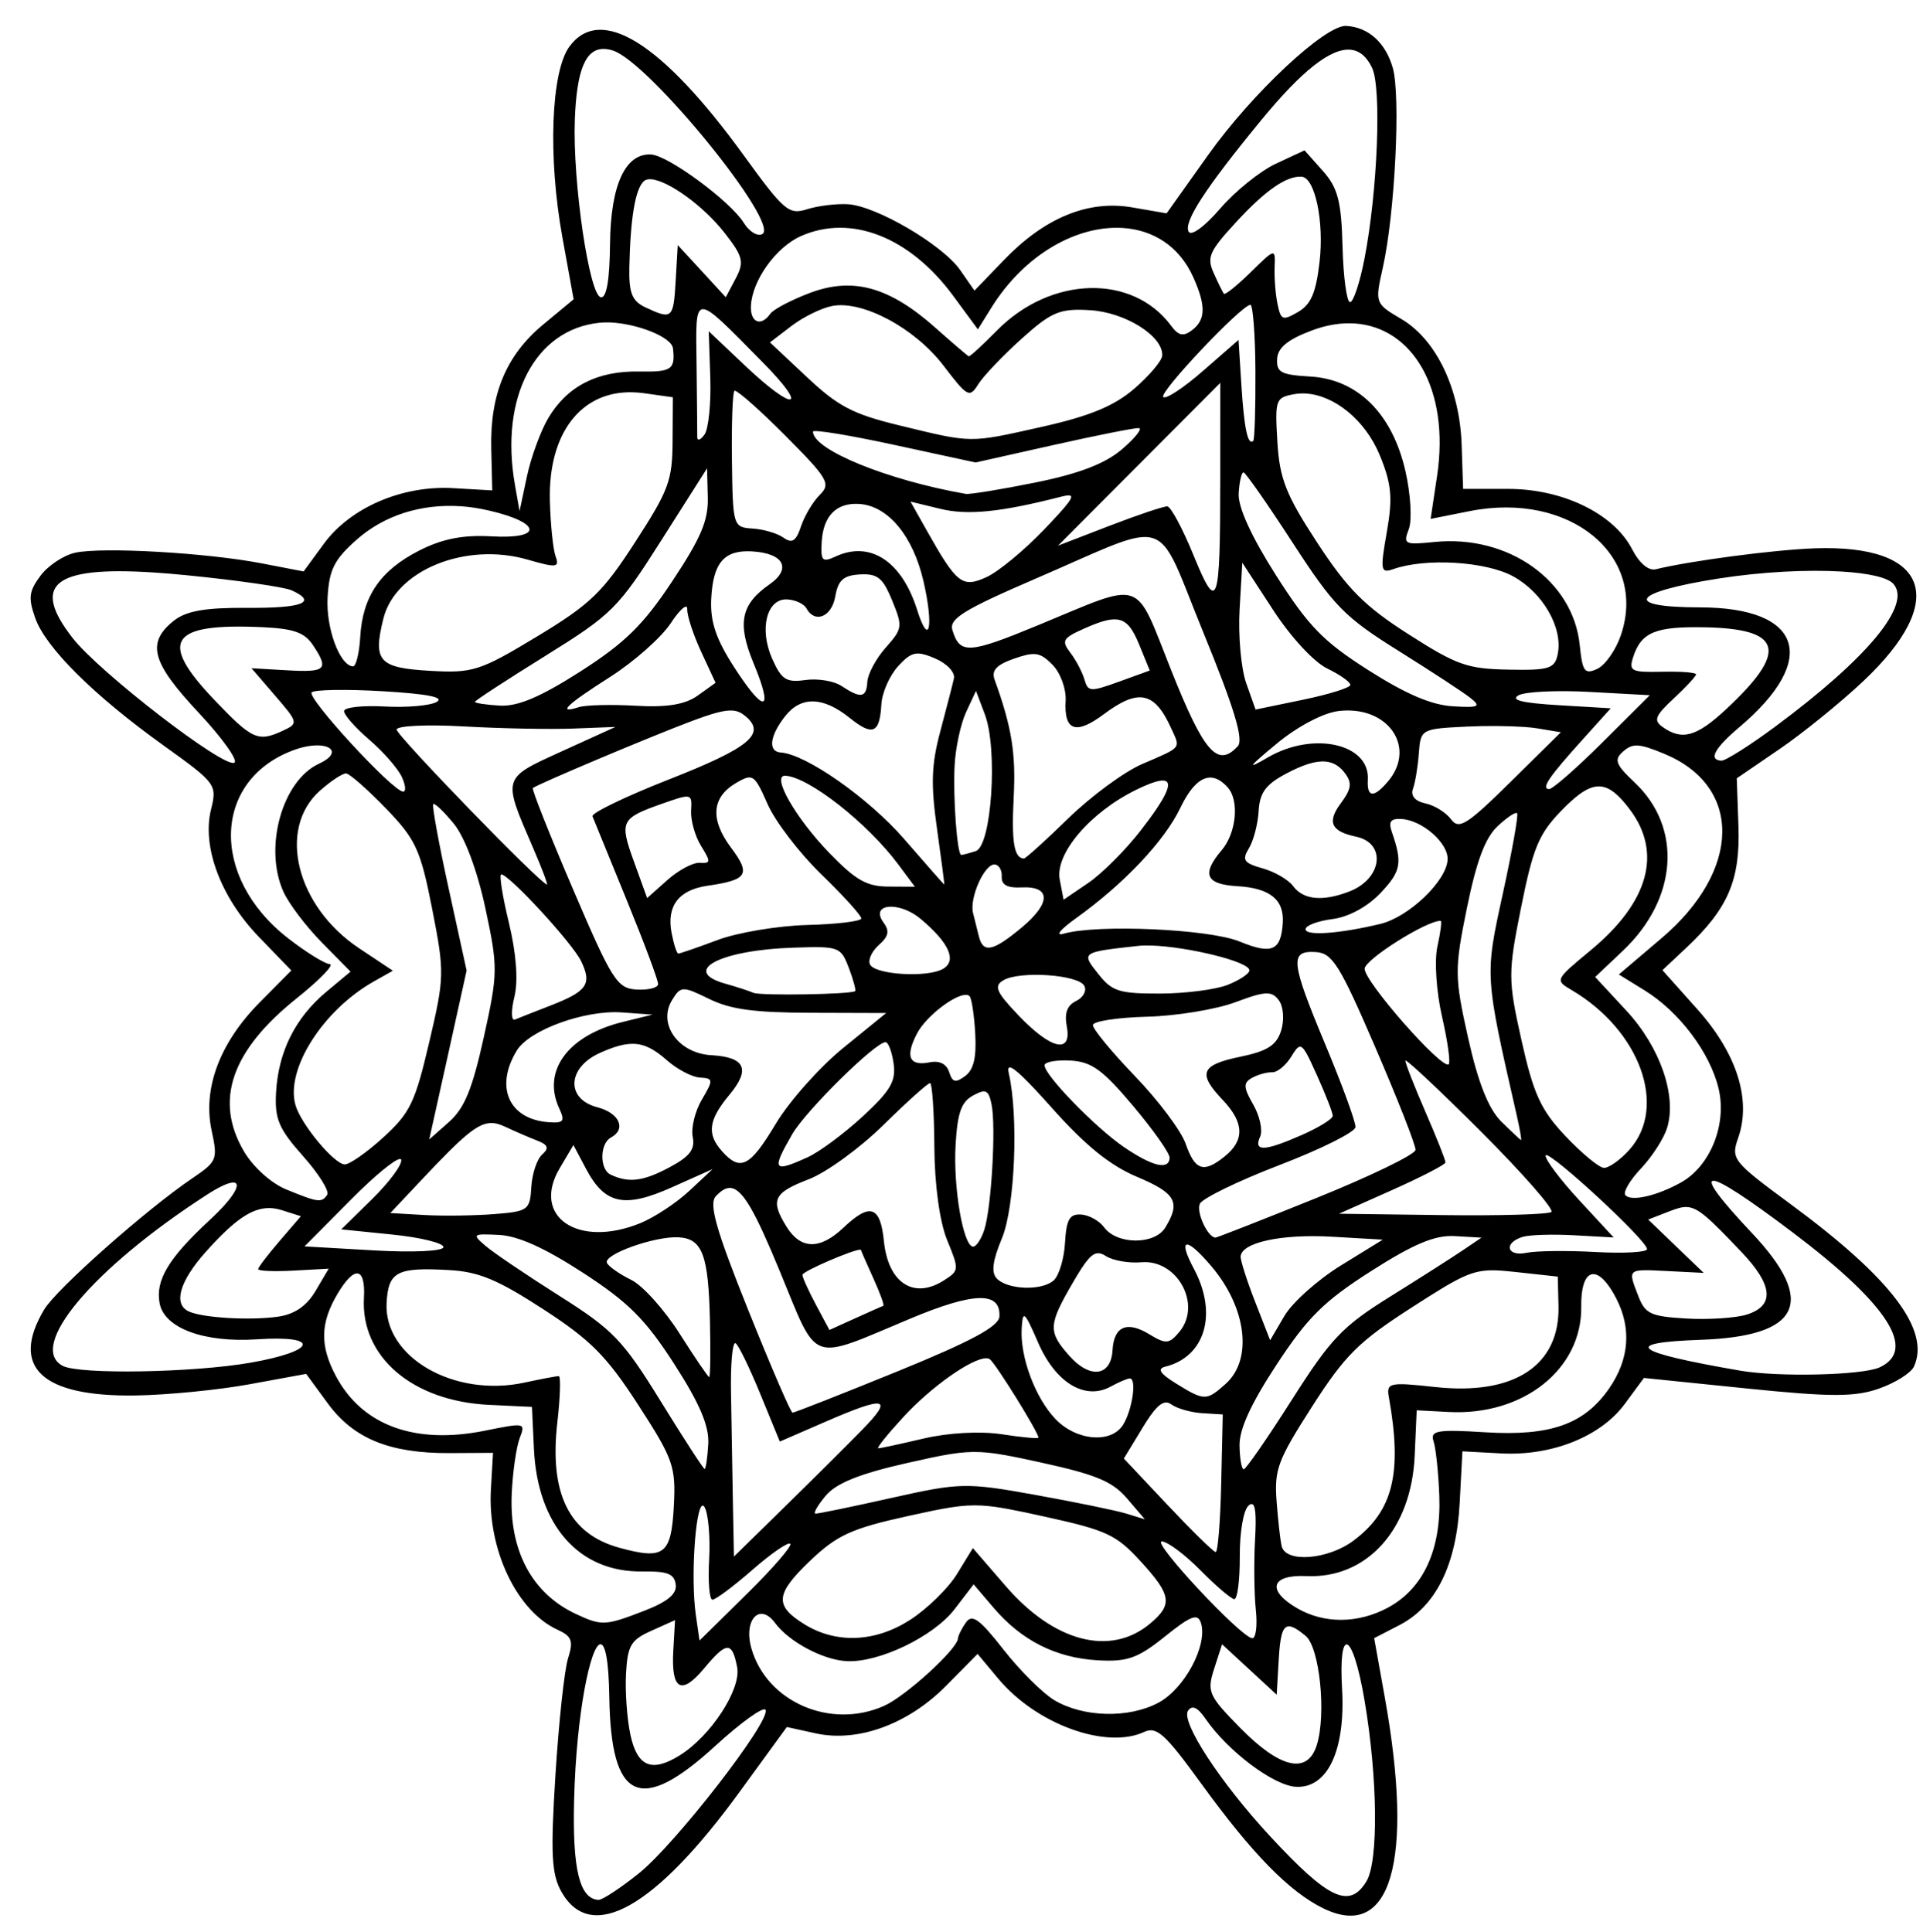 <?xml version="1.0" encoding="UTF-8" standalone="no"?>
<!-- Created with Make The Cut! -->

<svg
   xmlns:dc="http://purl.org/dc/elements/1.1/"
   xmlns:cc="http://creativecommons.org/ns#"
   xmlns:rdf="http://www.w3.org/1999/02/22-rdf-syntax-ns#"
   xmlns:svg="http://www.w3.org/2000/svg"
   xmlns="http://www.w3.org/2000/svg"
   xmlns:sodipodi="http://sodipodi.sourceforge.net/DTD/sodipodi-0.dtd"
   xmlns:inkscape="http://www.inkscape.org/namespaces/inkscape"
   mtc_dpi="90"
   version="1.1"
   id="svg2"
   inkscape:version="0.47pre4 "
   width="697.182"
   height="698.082"
   sodipodi:docname="doily-MissVickieDOTnet.svg">
  <defs
     id="defs220">
    <inkscape:perspective
       sodipodi:type="inkscape:persp3d"
       inkscape:vp_x="0 : 0.5 : 1"
       inkscape:vp_y="0 : 1000 : 0"
       inkscape:vp_z="1 : 0.5 : 1"
       inkscape:persp3d-origin="0.5 : 0.33333333 : 1"
       id="perspective224" />
  </defs>
  <sodipodi:namedview
     pagecolor="#ffffff"
     bordercolor="#666666"
     borderopacity="1"
     objecttolerance="10"
     gridtolerance="10"
     guidetolerance="10"
     inkscape:pageopacity="0"
     inkscape:pageshadow="2"
     inkscape:window-width="1280"
     inkscape:window-height="660"
     id="namedview218"
     showgrid="false"
     inkscape:zoom="0.60463902"
     inkscape:cx="351.89378"
     inkscape:cy="347.34638"
     inkscape:window-x="-4"
     inkscape:window-y="-4"
     inkscape:window-maximized="1"
     inkscape:current-layer="svg2" />
  <path
     style="fill:#000000;stroke:none;stroke-width:3.6;stroke-miterlimit:4;stroke-opacity:1;stroke-dasharray:none;fill-opacity:1"
     d="M 486.315,9.362 C 478.781,8.927 452.42,33.544 436.487,55.912 l -15.057,21.168 -12.521,-2.163 C 393.027,72.201 377.332,78.679 362.607,93.999 l -10.589,11.002 -5.174,-7.435 c -6.376,-9.145 -30.348,-23.193 -40.572,-23.783 -4.159,-0.24 -10.793,0.571 -14.723,1.811 -6.618,2.088 -8.295,0.657 -22.943,-19.542 -29.479,-40.649 -51.614,-54.476 -62.872,-39.282 -6.699,9.041 -7.849,39.963 -2.574,68.998 l 4.062,22.365 -10.98,9.101 c -13.397,11.117 -19.277,25.2 -18.78,44.993 l 0.358,14.952 -14.133,-0.816 c -18.413,-1.063 -37.175,7.044 -46.739,20.153 l -7.272,9.941 -15.293,-2.949 c -19.938,-3.819 -57.43,-5.952 -67.204,-3.816 -4.225,0.923 -9.867,4.682 -12.563,8.321 -4.147,5.597 -4.461,7.92 -1.939,15.163 3.738,10.737 21.139,28.031 46.357,46.123 19.037,13.657 19.421,14.178 17.194,23.154 -3.344,13.483 3.531,31.815 17.282,46.041 l 11.727,12.133 -11.5,11.607 c -14.379,14.551 -20.551,31.053 -17.287,46.237 2.25,10.466 1.982,11.149 -6.973,17.221 -16.745,11.353 -49.141,40.062 -53.542,47.463 -12.352,20.769 -0.906,31.522 32.987,31.015 11.515,-0.172 30.1,-2 41.303,-4.064 l 20.374,-3.739 7.776,10.622 c 9.344,12.769 22.343,18.096 43.973,18.001 l 15.75,-0.093 -0.763,13.228 c -1.255,21.648 9.403,44.03 24.149,50.726 5.099,2.315 5.719,4.042 3.726,10.294 -1.32,4.139 -3.365,23.111 -4.561,42.151 -1.802,28.689 -1.42,35.953 2.28,42.389 10.684,18.586 33.773,5.57 64.127,-36.146 l 17.168,-23.581 10.479,2.295 c 15.173,3.333 33.332,-3.29 47.069,-17.192 l 11.37,-11.52 7.525,9.011 c 13.715,16.4 38.878,25.563 52.638,19.19 4.54,-2.103 7.584,0.664 20.704,18.755 18.301,25.235 31.769,39.006 44.043,44.987 24.358,11.869 32.795,-16.924 22.227,-75.971 l -3.883,-21.666 9.066,-4.673 c 13.257,-6.824 20.641,-21.762 21.832,-44.19 l 0.981,-18.631 13.98,0.744 c 18.354,0.979 35.977,-6.084 44.666,-17.862 l 6.928,-9.398 37.186,3.805 c 30.46,3.112 39.107,3.104 47.829,0.006 5.856,-2.08 11.504,-5.649 12.541,-7.947 5.949,-13.177 -8.277,-31.895 -44.449,-58.565 -21.108,-15.563 -21.735,-16.385 -19.052,-24.044 4.804,-13.714 -0.457,-30.41 -14.607,-46.294 l -12.76,-14.29 8.704,-8.168 c 15.046,-14.139 19.437,-24.463 18.748,-43.899 l -0.601,-17.251 15.414,-10.536 c 8.476,-5.792 22.083,-16.827 30.244,-24.517 31.139,-29.337 23.757,-49.506 -17.574,-48.03 -14.641,0.523 -44.837,4.5 -57.312,7.554 -2.649,0.649 -5.963,-2.15 -8.596,-7.257 -6.596,-12.797 -25.023,-21.767 -44.726,-21.769 l -16.308,-0.002 -0.526,-15.838 c -0.657,-20.268 -9.173,-38.089 -21.757,-45.517 -9.556,-5.64 -9.61,-5.735 -6.72,-18.606 4.364,-19.437 6.491,-61.993 3.6,-72.131 -2.6,-9.119 -8.789,-14.718 -16.809,-15.181 z m 1.569,8.605 c 3.252,0.31 5.794,2.491 7.733,6.488 3.501,7.217 2.029,44.562 -2.735,69.082 -1.683,8.665 -4.033,15.7 -5.222,15.631 -1.189,-0.069 -2.407,-9.099 -2.692,-20.063 -0.425,-16.359 -1.693,-21.268 -7.123,-27.362 l -6.614,-7.425 -10.326,4.819 c -5.679,2.648 -14.746,9.952 -20.124,16.211 -5.568,6.481 -10.477,10.075 -11.407,8.357 -1.905,-3.521 6.187,-15.927 26.377,-40.485 14.48,-17.613 24.979,-25.936 32.133,-25.253 z M 218.327,17.684 c 0.971,0.036 2.008,0.225 3.128,0.587 13.103,4.247 60.597,62.683 53.894,66.309 -1.72,0.93 -4.727,-0.915 -6.682,-4.079 -4.791,-7.756 -27.245,-24.329 -33.446,-24.687 -9.319,-0.538 -14.633,10.99 -14.852,32.26 -0.134,12.968 -1.218,19.466 -3.245,19.345 -4.206,-0.251 -10.317,-41.734 -9.47,-64.246 0.672,-17.881 3.879,-25.744 10.674,-25.49 z m 251.822,46.149 c 4.856,0.28 8.218,16.174 6.517,30.802 -1.303,11.207 -3.086,15.358 -7.774,18.082 -5.547,3.224 -6.2,2.977 -7.409,-2.869 -0.731,-3.529 -1.199,-9.532 -1.046,-13.332 0.278,-6.877 0.238,-6.863 -8.652,1.848 -4.913,4.814 -9.267,8.318 -9.682,7.768 -0.415,-0.55 -2.071,-3.917 -3.669,-7.474 -2.563,-5.706 -1.607,-7.864 8.072,-18.378 10.567,-11.477 18.143,-16.764 23.643,-16.446 z m -234.944,0.933 c 6.061,0.438 18.74,9.392 26.61,19.472 6.597,8.45 7.079,10.421 3.938,16.379 l -3.584,6.774 -8.659,-9.421 -8.69,-9.423 -0.747,12.947 c -0.788,13.655 -1.272,14.092 -10.943,9.542 -4.86,-2.287 -6.001,-5.213 -5.788,-14.702 0.395,-17.591 2.15,-28.043 5.225,-30.875 0.595,-0.548 1.516,-0.774 2.638,-0.693 z m 170.238,17.588 c 10.979,0.651 20.557,6.46 25.667,17.915 4.605,10.323 4.446,15.382 -0.667,19.15 -3.017,2.223 -4.758,1.839 -7.324,-1.643 -13.932,-18.907 -43.484,-18.155 -62.979,1.624 -5.186,5.261 -9.761,9.477 -10.18,9.335 -0.419,-0.142 -5.86,-4.805 -12.081,-10.338 -16.574,-14.742 -29.731,-18.406 -45.224,-12.595 -6.79,2.547 -13.287,5.957 -14.43,7.587 -3.369,4.807 -7.316,3.108 -6.964,-3 0.533,-9.23 9.07,-21.08 18.005,-25.067 18.07,-8.061 39.328,0.225 55.01,21.487 l 8.969,12.193 4.865,-7.826 c 12.266,-19.691 31.287,-29.772 47.333,-28.821 z m 46.227,27.772 c 0.933,-0.081 1.766,10.746 1.834,24.083 0.068,13.337 -0.294,24.636 -0.791,25.09 -1.96,1.79 -3.297,-4.58 -4.281,-20.186 l -1.031,-16.305 -12.822,11.186 c -7.048,6.161 -13.514,10.41 -14.38,9.437 -1.524,-1.711 28.048,-33.006 31.471,-33.304 z m 37.768,6.75 c 20.901,1.427 34.337,23.859 29.693,54.99 l -2.341,15.61 14.154,-2.814 c 36.146,-7.183 64.359,15.986 54.569,44.844 -1.815,5.349 -5.656,10.824 -8.527,12.154 -4.553,2.109 -5.359,1.021 -6.329,-8.566 -2.364,-23.346 -25.801,-39.978 -52.502,-37.275 -10.825,1.096 -11.348,0.834 -9.247,-4.666 1.226,-3.208 0.676,-12.66 -1.231,-20.981 -4.752,-20.739 -17.224,-33.141 -34.341,-34.129 -10.602,-0.612 -12.277,-1.507 -11.995,-6.389 0.233,-4.04 3.84,-6.996 12.55,-10.263 5.489,-2.059 10.723,-2.844 15.546,-2.515 z m -97.66,-4.916 c 0.625,0.023 1.281,0.074 1.966,0.113 12.724,0.734 26.502,9.401 26.098,16.406 -0.108,1.87 -4.642,7.245 -10.08,11.939 -7.259,6.267 -16.124,9.931 -33.35,13.789 -26.598,5.956 -24.898,5.96 -51.649,-0.539 -16.723,-4.063 -22.054,-6.866 -33.271,-17.415 l -13.362,-12.541 7.761,-5.938 c 4.257,-3.254 10.876,-6.494 14.722,-7.226 11.027,-2.101 29.886,8.003 40.201,21.54 8.697,11.414 9.413,11.785 12.57,6.735 1.839,-2.941 8.866,-10.322 15.628,-16.408 10.16,-9.144 13.385,-10.806 22.765,-10.456 z M 253.907,111.703 c 2.839,-0.119 8.888,6.325 21.587,19.182 17.008,17.22 11.571,18.202 -6.421,1.163 l -13.059,-12.367 0.564,16.81 c 0.303,9.245 -0.637,18.48 -2.091,20.507 -1.454,2.028 -2.634,2.436 -2.619,0.913 0.014,-1.523 -0.096,-13.232 -0.251,-26.026 -0.162,-13.383 -0.547,-20.064 2.292,-20.183 z m -33.426,4.801 c 9.788,0.441 22.161,5.258 22.622,9.382 0.854,7.635 -0.491,8.55 -12.251,8.339 -15.086,-0.27 -25.958,5.297 -32.807,16.856 -2.744,4.632 -6.214,14.109 -7.693,21.029 l -2.665,12.555 -1.697,-9.645 c -5.501,-31.483 7.312,-55.999 30.509,-58.402 1.252,-0.13 2.584,-0.177 3.982,-0.115 z m 220.327,21.825 -0.006,34.808 c -0.002,46.016 -0.961,48.759 -9.688,27.394 -3.917,-9.59 -8.168,-17.5 -9.441,-17.573 -1.273,-0.073 -10.689,3.085 -20.908,7.026 l -18.568,7.161 17.544,-17.612 c 9.65,-9.688 22.838,-22.909 29.305,-29.392 l 11.763,-11.811 z m 30.83,3.845 c 10.341,0.592 21.493,9.569 26.706,22.138 4.324,10.424 4.806,15.493 2.615,27.916 -2.439,13.825 -2.24,15.025 2.325,13.406 11.627,-4.123 33.398,-2.825 43.298,2.593 10.743,5.879 18.043,18.58 16.128,28.07 -1.069,5.301 -3.096,5.931 -17.823,5.639 -14.895,-0.296 -18.609,-1.597 -36.104,-12.789 -15.851,-10.14 -22.024,-16.353 -32.961,-33.079 -11.295,-17.273 -13.6,-23.123 -14.392,-36.452 -0.901,-15.174 -0.64,-15.926 5.842,-17.161 1.424,-0.271 2.89,-0.365 4.367,-0.28 z m -206.16,-1.005 c 1.48,0.345 9.274,7.267 18.071,16.099 15.556,15.617 16.658,17.51 12.594,21.511 -2.452,2.414 -5.515,7.531 -6.792,11.378 -1.788,5.386 -3.236,6.316 -6.31,4.112 -2.195,-1.574 -7.222,-3.054 -11.172,-3.305 -7.05,-0.449 -7.169,-0.88 -7.472,-24.565 -0.17,-13.269 0.232,-24.622 0.892,-25.209 0.041,-0.037 0.09,-0.043 0.189,-0.02 z m -36.781,0.569 c 1.247,0.04 2.527,0.132 3.832,0.315 l 10.526,1.484 -0.098,15.802 c -0.077,14.323 -1.345,17.719 -13.535,36.562 -11.75,18.161 -16.205,22.459 -35.493,34.105 -20.574,12.423 -23.176,13.249 -38.558,12.361 -18.569,-1.072 -20.704,-3.452 -16.878,-18.879 4.329,-17.454 29.678,-27.793 52.157,-21.28 10.384,3.009 11.53,2.862 10.055,-1.204 -0.918,-2.529 -1.841,-11.559 -2.065,-20.09 -0.64,-24.451 11.356,-39.777 30.057,-39.177 z m 182.653,12.921 c 1.493,0.086 -1.2,3.496 -5.979,7.606 -6.084,5.231 -15.475,8.858 -31.309,12.06 -12.44,2.515 -23.779,4.364 -25.185,4.118 -28.291,-4.95 -55.222,-15.936 -55.202,-22.499 0.003,-0.877 13.212,1.289 29.366,4.794 l 29.37,6.359 28.097,-6.298 c 15.46,-3.469 29.35,-6.226 30.842,-6.139 z m 37.859,16.02 c 0.72,0.042 8.717,11.502 17.781,25.473 14.804,22.818 18.671,26.781 38.071,38.915 11.878,7.429 23.641,15.128 26.15,17.129 3.899,3.109 2.974,3.555 -6.463,2.976 -7.715,-0.473 -16.887,-4.41 -30.425,-13.025 -16.288,-10.365 -21.623,-15.828 -33.363,-34.26 -8.942,-14.039 -13.788,-24.691 -13.504,-29.609 0.244,-4.225 1.033,-7.641 1.753,-7.599 z m -193.799,-1.481 0.269,10.533 c 0.206,8.336 -2.468,14.633 -12.827,30.249 -10.493,15.818 -17.089,22.301 -33.184,32.611 -14.39,9.217 -22.629,12.717 -29.103,12.344 -4.968,-0.287 -9.025,-0.906 -8.999,-1.365 0.026,-0.458 11.493,-7.935 25.469,-16.623 24.086,-14.973 26.26,-17.162 41.883,-41.781 l 16.492,-25.968 z m 130.528,9.787 c 2.599,-0.066 0.351,2.788 -8.756,12.328 -7.146,7.487 -16.496,15.212 -20.774,17.175 -8.807,4.041 -10.765,2.519 -21.715,-16.967 l -5.792,-10.288 10.835,2.629 c 9.835,2.391 21.884,1.17 43.671,-4.429 1.095,-0.281 1.93,-0.434 2.53,-0.449 z m -75.678,3.082 c 10.477,0.605 19.575,11.529 23.36,28.049 3.754,16.38 2.023,24.056 -2.314,10.259 -5.535,-17.61 -16.94,-25.109 -29.436,-19.322 -4.842,2.243 -5.446,1.616 -5.049,-5.268 0.54,-9.354 5.281,-14.188 13.438,-13.717 z m 355.088,24.438 c 9.531,0.584 16.517,2.096 18.618,4.455 6.68,7.502 -9.269,26.775 -42.731,51.592 -9.237,6.85 -17.987,12.359 -19.427,12.276 -4.78,-0.276 -2.451,-4.524 6.653,-12.231 28.798,-24.379 22.556,-43.106 -14.381,-43.15 -28.269,-0.034 -24.68,-5.507 6.831,-10.436 15.721,-2.459 32.183,-3.257 44.437,-2.506 z M 413.804,194.022 c 8.832,0.202 10.941,10.182 20.973,34.704 11.087,27.099 14.544,38.504 12.353,40.873 -7.277,7.869 -12.153,2.355 -23.915,-27.111 -13.641,-34.175 -9.294,-32.681 -48.313,-16.561 -25.065,10.355 -28.177,10.519 -30.868,1.693 -1.239,-4.063 4.168,-7.383 30.056,-18.549 21.908,-9.449 32.845,-15.206 39.714,-15.049 z M 166.596,182.916 c 3.328,0.228 6.68,0.761 10.084,1.552 19,4.418 19.585,10.396 0.902,9.317 -10.336,-0.597 -17.847,0.89 -26.249,5.184 -13.987,7.148 -20.361,16.524 -21.206,31.174 -0.341,5.91 -1.529,10.68 -2.616,10.617 -4.804,-0.277 -9.81,-13.878 -9.172,-24.945 0.577,-10.001 2.368,-13.592 10.367,-20.718 10.016,-8.923 23.469,-13.17 37.89,-12.181 z m 282.169,20.386 11.128,17.076 c 6.37,9.788 14.727,18.824 19.563,21.162 4.642,2.244 8.387,4.915 8.329,5.927 -0.058,1.012 -7.796,3.42 -17.181,5.363 l -17.044,3.524 -3.393,-9.555 c -1.852,-5.267 -2.919,-17.228 -2.38,-26.556 l 0.978,-16.941 z m -177.09,-4.085 c 11.48,0.663 14.41,6.26 6.26,11.943 -10.335,7.206 -11.708,14.048 -5.714,28.499 7.323,17.655 4.043,18.47 -6.828,1.703 -6.78,-10.458 -8.906,-16.727 -8.473,-25.124 0.668,-12.961 4.682,-17.603 14.755,-17.022 z m 41.153,8.291 c 4.655,0.175 6.515,2.262 9.441,9.435 3.865,9.476 3.772,10.151 -2.33,17.05 -3.493,3.949 -6.464,9.493 -6.628,12.326 -0.337,5.84 -2.319,6.163 -9.383,1.493 -2.714,-1.794 -8.554,-2.752 -12.993,-2.127 -6.934,0.975 -8.628,-0.114 -11.986,-7.641 -4.811,-10.785 -1.988,-21.901 5.465,-21.471 2.919,0.168 6.008,1.609 6.859,3.182 3.051,5.639 9.162,3.153 10.45,-4.249 1.029,-5.914 2.951,-7.628 8.911,-7.969 0.79,-0.045 1.528,-0.055 2.193,-0.03 z m 305.402,19.191 c 25.856,0.987 27.183,9.151 5.307,29.542 -10.688,9.963 -15.961,11.413 -22.999,6.373 -3.307,-2.369 -2.642,-4.013 4.066,-10.252 4.4,-4.092 8.038,-8.018 8.078,-8.705 0.04,-0.687 -5.454,-1.102 -12.215,-0.955 -11.26,0.245 -12.155,-0.225 -10.49,-5.363 2.885,-8.902 8.046,-11.035 25.69,-10.694 0.885,0.017 1.73,0.022 2.564,0.054 z m -214.722,-2.877 c 3.579,0.404 5.653,3.295 8.048,9.166 l 3.785,9.265 -11.094,4.024 c -10.422,3.757 -11.205,3.704 -12.507,-0.784 -0.763,-2.631 -3.041,-6.978 -5.077,-9.652 -3.31,-4.347 -2.779,-5.282 4.949,-8.729 5.436,-2.425 9.113,-3.603 11.897,-3.289 z M 55.346,206.826 c 3.758,0.241 7.836,0.584 12.212,1.018 18.182,1.802 35.182,4.256 37.781,5.436 9.491,4.311 4.014,6.48 -16.048,6.336 -15.197,-0.109 -22.105,1.108 -26.598,4.725 -9.861,7.94 -7.938,14.999 8.955,33.04 8.62,9.205 14.46,17.398 13.005,18.186 -3.786,2.048 -48.679,-32.572 -58.408,-45.034 -14.982,-19.189 -7.225,-26.035 29.102,-23.706 z m 192.483,12.361 c 0.293,0.026 0.442,0.325 0.418,0.901 -0.098,2.303 2.169,9.214 5.029,15.378 l 5.206,11.225 -6.432,4.606 c -4.532,3.256 -11.114,4.336 -22.437,3.682 -8.82,-0.509 -18.045,-0.276 -20.501,0.507 -8.065,2.572 -4.573,-0.805 11.305,-10.929 8.601,-5.484 18.432,-14.2 21.838,-19.336 2.554,-3.853 4.696,-6.111 5.576,-6.033 z m 125.847,17.123 c 2.329,0.102 4.006,1.313 6.537,3.883 2.842,2.887 4.976,8.688 4.732,12.919 -0.633,10.974 3.66,12.504 13.834,4.899 12.443,-9.3 18.267,-8.117 24.195,4.902 3.522,7.734 4.303,6.764 -10.528,13.197 -6.403,2.777 -18.378,11.599 -26.579,19.595 -8.202,7.996 -15.399,14.512 -16.017,14.476 -3.55,-0.205 -4.496,-5.915 -3.667,-22.154 0.817,-16.001 -0.707,-25.325 -6.906,-42.5 -1.198,-3.318 0.724,-5.363 7.073,-7.574 3.314,-1.154 5.514,-1.723 7.326,-1.643 z m 222.294,14.864 -17.104,17.043 c -9.397,9.362 -18.089,16.954 -19.317,16.884 -2.932,-0.167 -0.058,-4.384 12.213,-17.982 l 10.101,-11.218 -18.811,-1.117 c -13.171,-0.79 -17.544,-1.856 -14.538,-3.562 2.363,-1.341 13.998,-1.892 25.864,-1.231 l 21.593,1.184 z M 331.867,236.12 c 1.55,0.069 3.373,0.677 5.878,1.748 4.303,1.839 7.335,5.04 6.844,7.25 -0.485,2.181 -2.699,10.78 -4.921,19.092 -3.225,12.065 -3.465,19.159 -1.189,35.24 1.568,11.079 2.742,20.16 2.624,20.153 -0.118,-0.007 -6.635,-7.41 -14.482,-16.456 -12.819,-14.776 -35.474,-30.68 -44.584,-31.277 -4.705,-0.308 -4.007,-6.046 1.604,-13.148 5.75,-7.277 13.659,-7.08 23.253,0.622 8.391,6.736 10.878,5.678 11.491,-4.94 0.239,-4.135 2.933,-10.287 6.017,-13.676 3.033,-3.333 4.883,-4.724 7.466,-4.609 z M 94.741,226.598 c 11.279,0.514 15.229,1.887 18.255,6.406 5.929,8.857 4.815,9.982 -9.169,9.174 l -12.978,-0.749 8.566,9.948 c 8.317,9.635 8.411,10.009 2.778,12.618 -9.027,4.181 -11.058,3.257 -24.892,-11.265 -20.233,-21.24 -15.941,-27.654 17.441,-26.132 z M 488.19,256.724 c 14.864,0.748 22.784,14.372 13.103,25.704 -5.105,5.976 -7.561,5.723 -7.187,-0.759 0.75,-13.001 -19.72,-17.563 -36.097,-8.031 -7.839,4.563 -7.301,3.735 3.199,-4.98 7.352,-6.103 16.627,-11.033 22.151,-11.743 1.674,-0.215 3.294,-0.268 4.832,-0.191 z m -135.628,-7.108 3.204,8.48 c 4.756,12.627 2.431,47.568 -3.289,49.393 -2.456,0.783 -4.808,1.413 -5.245,1.388 -1.493,-0.086 -3.016,-20.963 -2.379,-32.535 0.35,-6.357 2.22,-14.958 4.172,-19.135 l 3.537,-7.59 z m 197.954,13.021 c 1.881,0.13 3.478,0.292 4.667,0.488 l 8.65,1.438 -18.189,17.951 c -15.803,15.578 -18.642,17.349 -21.499,13.471 -1.81,-2.456 -5.97,-5.032 -9.248,-5.73 -3.765,-0.801 -5.412,-2.768 -4.483,-5.298 0.809,-2.203 1.756,-7.954 2.116,-12.806 0.648,-8.724 0.846,-8.844 17.334,-9.642 6.877,-0.333 15.01,-0.262 20.652,0.128 z m 41.181,6.728 c 2.138,0.13 5.003,1.112 9.531,2.992 28.27,11.733 27.826,42.082 -0.961,66.555 l -15.472,13.162 9.279,5.732 c 12.505,7.695 23.649,22.473 26.749,35.506 3.075,12.933 -3.022,28.063 -13.667,33.956 -8.743,4.84 -17.895,6.92 -20.014,4.542 -0.93,-1.044 1.614,-5.383 5.627,-9.629 4.013,-4.246 8.24,-10.813 9.418,-14.575 3.634,-11.6 -2.448,-29.235 -14.643,-42.414 l -11.316,-12.204 10,-9.471 c 19.773,-18.682 21.599,-44.429 4.32,-60.758 -7.029,-6.643 -7.626,-8.293 -4.136,-11.32 1.727,-1.498 3.147,-2.204 5.284,-2.074 z M 264.662,256.72 c 1.806,0.138 3.14,0.814 4.52,1.951 7.767,6.398 1.677,11.458 -27.587,22.949 -15.631,6.138 -28.03,12.133 -27.563,13.309 0.467,1.176 6.019,14.785 12.341,30.23 6.322,15.445 11.434,29.127 11.36,30.424 -0.075,1.297 -3.576,2.173 -7.78,1.93 -7.031,-0.406 -8.869,-3.331 -22.978,-36.291 -8.437,-19.709 -14.965,-36.139 -14.482,-36.52 1.821,-1.438 42.688,-18.673 57.139,-24.091 7.735,-2.9 12.02,-4.12 15.03,-3.89 z m -126.339,-6.979 c 16.321,0.971 22.362,2.196 19.403,3.874 -2.363,1.341 -10.838,2.074 -18.813,1.637 -7.975,-0.437 -14.541,0.291 -14.618,1.629 -0.077,1.339 3.983,5.975 9.045,10.32 5.062,4.345 10.384,10.416 11.805,13.484 1.421,3.068 1.602,5.454 0.413,5.314 -4.091,-0.484 -34.963,-34.078 -32.957,-35.865 1.105,-0.984 12.687,-1.169 25.722,-0.394 z m 340.664,25.421 c 2.83,0.303 5.041,1.73 6.921,4.281 2.567,3.483 2.26,5.614 -1.629,10.862 -4.984,6.727 -3.434,10.073 5.539,11.964 11.071,2.334 9.543,15.187 -2.364,19.803 -9.631,3.734 -16.66,3.062 -20.359,-1.958 -1.684,-2.285 -6.64,-5.164 -11.025,-6.396 -6.749,-1.896 -7.51,-2.997 -4.937,-7.203 1.671,-2.732 3.262,-8.797 3.532,-13.475 0.383,-6.633 2.547,-9.595 9.792,-13.458 6.25,-3.333 10.89,-4.81 14.529,-4.42 z m -256.673,-12.529 -19.352,8.806 c -21.667,9.865 -21.48,9.239 -10.456,34.736 3.209,7.423 5.484,13.446 5.08,13.409 -2.338,-0.216 -54.42,-53.931 -54.301,-56.003 0.08,-1.38 11.034,-1.885 24.324,-1.132 13.29,0.754 31.027,1.104 39.427,0.773 l 15.278,-0.589 z m 355.758,21.503 c 3.506,0.249 6.76,3.074 10.752,8.415 11.687,15.637 6.73,33.413 -14.133,50.707 -13.063,10.828 -13.069,10.849 -6.878,14.503 24.568,14.5 34.584,42.028 20.91,57.488 -3.379,3.82 -7.615,6.829 -9.401,6.688 -1.786,-0.141 -8.038,-5.337 -13.89,-11.538 -8.84,-9.369 -11.495,-15.194 -15.792,-34.436 -4.914,-22.001 -4.927,-24.401 -0.163,-48.152 4.276,-21.321 6.355,-26.406 14.237,-34.612 6.077,-6.328 10.385,-9.345 14.358,-9.063 z M 437.523,280.939 c 1.989,0.118 3.974,1.306 5.992,3.57 4.24,4.759 3.104,16.44 -2.217,22.691 -7.349,8.633 -5.745,12.314 5.699,12.975 11.75,0.678 16.935,4.873 16.387,13.279 -0.658,10.086 -3.958,11.494 -15.6,6.706 -10.984,-4.518 -51.557,-6.319 -63.537,-2.822 -3.217,0.939 -1.317,-1.465 4.455,-5.596 17.236,-12.335 31.894,-27.826 37.635,-39.773 3.643,-7.58 7.389,-11.254 11.185,-11.03 z m -17.371,1.063 c 4.02,0.139 1.263,6.021 -8.219,18.213 -5.386,6.924 -13.802,15.363 -18.735,18.733 l -8.992,6.117 -1.395,-7.28 c -1.776,-9.323 11.02,-24.328 27.666,-32.46 4.633,-2.263 7.849,-3.386 9.676,-3.323 z m 127.568,11.714 c 0.145,-0.008 0.242,0.006 0.308,0.08 0.53,0.595 -1.787,13.653 -5.15,29.033 -6.543,29.916 -6.568,29.313 4.99,80.046 1.143,5.018 1.848,9.076 1.577,9.012 -0.271,-0.064 -3.513,-3.102 -7.186,-6.738 -4.569,-4.523 -8.324,-14.016 -11.912,-30.08 -4.943,-22.129 -4.974,-24.826 -0.446,-47.041 3.441,-16.883 6.571,-25.244 10.996,-29.447 2.973,-2.823 5.807,-4.807 6.823,-4.865 z m -432.219,-24.382 c 5.172,0.319 6.583,3.407 -0.286,6.588 -13.279,6.15 -19.989,30.22 -12.87,46.179 1.937,4.341 8.192,12.605 13.901,18.394 l 10.378,10.553 -8.813,7.348 c -11.141,9.322 -17.239,21.547 -18.083,36.174 -0.559,9.683 0.94,13.247 9.716,23.098 5.712,6.412 9.652,12.722 8.738,14.027 -2.056,2.934 -3.167,2.809 -14.848,-1.984 -5.359,-2.199 -11.852,-8.045 -15.147,-13.614 -10.878,-18.385 -4.685,-36.478 18.941,-55.376 8.39,-6.711 13.773,-12.289 11.984,-12.393 -1.789,-0.103 -8.549,-4.293 -15.019,-9.318 -28.555,-22.175 -27.293,-57.562 2.431,-68.161 3.477,-1.24 6.626,-1.662 8.977,-1.517 z m 168.212,10.929 c 8.499,0.49 29.623,17.091 40.754,32.026 l 6.013,8.079 -9.607,-0.054 c -7.771,-0.033 -11.809,-2.331 -21.304,-12.154 -12.308,-12.733 -21.095,-28.2 -15.856,-27.897 z m -12.777,0.64 c 2.042,0.227 3.395,2.918 6.36,9.664 2.755,6.269 11.514,17.698 19.474,25.414 7.961,7.716 14.419,14.845 14.36,15.854 -0.058,1.009 -8.815,2.076 -19.449,2.352 -10.634,0.276 -25.268,2.726 -32.524,5.448 -7.256,2.722 -13.611,4.911 -14.148,4.88 -0.537,-0.031 -1.637,-3.405 -2.416,-7.495 -1.849,-9.707 2.577,-15.498 12.939,-17.001 14.551,-2.111 15.766,-4.096 8.527,-13.782 -7.655,-10.241 -6.989,-18.237 1.947,-23.427 2.228,-1.294 3.705,-2.043 4.931,-1.907 z m 235.309,14.989 c 7.583,0.438 17.023,8.769 16.679,14.735 -0.446,7.727 -14.032,20.702 -24.282,23.171 -14.831,3.572 -27.175,4.428 -27.028,1.883 0.076,-1.312 4.445,-2.955 9.726,-3.633 5.849,-0.752 12.651,-4.441 17.386,-9.451 7.407,-7.838 7.943,-10.766 4.029,-22.086 -1.273,-3.682 -0.382,-4.843 3.491,-4.619 z m -381.216,-16.461 c 1.25,0.072 7.694,5.737 14.329,12.597 10.836,11.202 12.547,14.897 16.748,36.307 4.519,23.025 4.472,24.675 -1.064,48.269 -5.118,21.814 -6.884,25.485 -16.601,34.351 -5.983,5.46 -12.274,9.84 -13.96,9.743 -3.896,-0.225 -15.738,-14.514 -17.734,-21.401 -3.725,-12.854 9.84,-34.29 28.279,-44.695 l 6.892,-3.891 -12.208,-8.123 c -22.681,-15.112 -29.642,-43.109 -14.151,-56.91 3.943,-3.513 8.22,-6.318 9.469,-6.246 z m 123.003,8.382 c 1.862,0.028 1.819,1.562 1.617,5.07 -0.201,3.479 1.416,9.216 3.585,12.728 3.584,5.802 3.543,6.34 -0.478,6.108 -2.433,-0.14 -7.687,2.675 -11.692,6.243 l -7.293,6.497 -4.778,-13.204 c -5.288,-14.608 -4.78,-15.629 10.413,-20.966 4.575,-1.607 7.178,-2.498 8.626,-2.476 z m -91.398,2.644 c 0.808,-0.011 3.95,3.044 7.319,7.152 3.947,4.814 8.448,16.863 11.36,30.424 4.597,21.413 4.585,23.557 -0.534,46.672 -4.171,18.834 -6.96,25.643 -12.535,30.61 l -7.192,6.377 6.769,-30.504 6.739,-30.537 -6.489,-29.673 c -3.58,-16.31 -6.081,-30.036 -5.565,-30.496 0.032,-0.029 0.073,-0.023 0.127,-0.024 z m 202.67,21.87 c 1.556,0.09 2.698,2.069 2.563,4.405 -0.17,2.951 1.992,4.144 7.1,3.884 10.713,-0.544 10.758,5.638 0.102,14.499 -10.415,8.661 -13.917,9.38 -15.461,3.208 -0.58,-2.319 -1.526,-6.115 -2.11,-8.448 -1.366,-5.45 4.112,-17.761 7.805,-17.548 z m 161.125,20.38 c 0.473,0.027 -0.067,4.192 -1.192,9.259 -1.135,5.108 -0.379,16.39 1.669,25.326 2.031,8.863 3.107,16.616 2.417,17.23 -2.363,2.105 -30.631,-30.059 -30.372,-34.557 0.198,-3.426 22.659,-17.536 27.477,-17.258 z M 181.082,315.909 c 2.994,0.173 25.707,24.854 28.836,31.339 3.991,8.27 2.24,10.878 -10.908,15.992 -5.739,2.232 -11.589,4.527 -12.972,5.105 -1.382,0.577 -1.464,-3.106 -0.216,-8.182 1.43,-5.816 0.687,-15.717 -1.991,-26.784 -2.337,-9.659 -3.578,-17.517 -2.748,-17.469 z m 141.155,11.684 c 2.959,0.12 6.925,1.532 10.357,4.417 10.33,8.683 13.187,15.167 7.971,18.083 -5.699,3.187 -24.293,2.068 -26.265,-1.578 -0.858,-1.585 0.563,-4.763 3.13,-7.05 3.583,-3.191 3.985,-5.095 1.723,-8.164 -2.843,-3.858 -0.72,-5.861 3.084,-5.707 z m 153.029,16.376 c 6.03,0.348 8.689,4.622 21.551,34.455 8.074,18.728 14.611,35.382 14.516,37.023 -0.095,1.641 -16.189,9.461 -35.779,17.374 -19.59,7.913 -36.023,14.354 -36.511,14.326 -2.814,-0.162 -6.974,-9.214 -5.618,-12.219 0.884,-1.959 13.855,-8.269 28.824,-14.019 14.969,-5.749 27.294,-11.907 27.397,-13.694 0.103,-1.787 -4.733,-15.045 -10.757,-29.481 -12.69,-30.412 -13.116,-34.313 -3.623,-33.765 z m -59.15,-2.35 c 13.061,0.468 35.411,5.815 35.227,9.013 -0.067,1.167 -3.619,3.512 -7.907,5.209 -4.288,1.697 -15.296,3.114 -24.44,3.128 -14.768,0.023 -17.243,-0.777 -22.225,-7.042 -6.272,-7.887 -6.215,-7.916 14.392,-10.188 1.393,-0.154 3.087,-0.188 4.953,-0.121 z m -119.765,0.6 c 7.217,0.203 8.104,1.767 10.274,7.479 1.64,4.318 2.652,8.096 2.27,8.395 -1.502,1.173 -34.181,1.712 -36.721,0.604 -1.486,-0.648 -6.078,-2.15 -10.201,-3.312 -16.272,-4.586 -1.802,-12.175 24.759,-13.001 4.098,-0.128 7.214,-0.233 9.619,-0.165 z m 82.147,10.125 c 6.295,0.426 12.1,1.804 13.178,3.797 0.963,1.78 -0.335,4.243 -2.915,5.497 -3.26,1.585 -4.314,4.368 -3.407,9.131 1.931,10.136 -5.631,8.448 -17.399,-3.884 -8.13,-8.519 -9.045,-10.648 -5.462,-12.742 2.944,-1.721 9.71,-2.225 16.005,-1.8 z m 79.502,6.592 c 1.758,0.119 2.842,0.935 3.959,2.451 1.671,2.268 2.038,7.115 0.84,10.942 -1.666,5.318 -4.966,7.441 -14.694,9.45 -14.36,2.966 -15.577,5.963 -6.382,15.658 7.743,8.164 7.944,14.528 0.67,20.385 -7.594,6.115 -10.707,5.097 -14.073,-4.568 -1.628,-4.677 -9.863,-15.663 -18.31,-24.439 -8.447,-8.777 -15.291,-17.091 -15.211,-18.47 0.08,-1.379 8.853,-2.731 19.487,-3.007 10.634,-0.276 25.04,-2.643 32.012,-5.258 6.073,-2.278 9.44,-3.296 11.701,-3.144 z m -109.116,0.495 c 0.59,0.002 1.073,0.175 1.379,0.518 0.759,0.852 1.669,6.976 2.032,13.608 0.47,8.599 -0.591,12.956 -3.664,15.22 -3.496,2.576 -4.572,2.293 -5.769,-1.46 -0.942,-2.953 -3.504,-4.22 -7.06,-3.506 -7.397,1.485 -8.927,-2.092 -4.496,-10.495 3.278,-6.217 13.448,-13.902 17.579,-13.885 z M 247.018,357.433 c 1.751,-0.059 4.32,1.116 9.128,3.469 7.798,3.816 16.195,4.949 37.022,5.017 l 26.946,0.084 -15.535,12.626 c -8.541,6.946 -19.506,19.292 -24.371,27.423 -9.318,15.575 -12.77,17.323 -19.443,9.834 -5.504,-6.178 -4.843,-11.258 2.673,-20.286 7.77,-9.332 5.798,-13.657 -6.527,-14.369 -11.875,-0.685 -19.418,-11.284 -14.159,-19.88 1.571,-2.568 2.513,-3.858 4.264,-3.917 z m 222.455,20.758 c 1.428,-0.228 2.839,2.74 6.26,10.315 3.135,6.941 5.693,13.522 5.697,14.634 0.005,1.112 -5.04,4.237 -11.232,6.958 -13.427,5.901 -17.477,6.07 -14.996,0.574 1.011,-2.239 -0.116,-7.474 -2.492,-11.6 -3.559,-6.182 -3.643,-7.859 -0.446,-9.635 2.134,-1.186 5.407,-2.106 7.254,-2.023 1.846,0.083 4.964,-2.455 6.932,-5.673 1.289,-2.107 2.165,-3.414 3.022,-3.551 z m -244.817,-12.408 11.066,0.795 -10.732,2.636 c -19.809,4.863 -29.252,17.68 -22.992,31.196 2.179,4.704 1.621,5.424 -3.765,5.041 -14.408,-1.024 -19.604,-12.722 -11.525,-25.926 4.543,-7.425 24.607,-14.696 37.949,-13.743 z m 283.032,17.368 c 0.783,-0.096 12.812,11.217 27.373,25.776 15.03,15.029 26.435,28.057 25.343,28.946 -1.092,0.889 -18.794,1.407 -39.35,1.141 l -37.377,-0.498 19.213,-8.563 c 10.558,-4.712 19.217,-9.187 19.263,-9.969 0.045,-0.782 -3.233,-9.035 -7.269,-18.324 -4.035,-9.289 -7.279,-17.609 -7.229,-18.478 0.002,-0.027 0.008,-0.026 0.033,-0.029 z m -187.775,-6.612 c 1.019,0.059 2.313,3.581 2.899,7.805 0.87,6.279 -1.149,9.753 -11.144,18.983 -6.725,6.21 -15.691,12.864 -19.916,14.783 -12.499,5.678 -13.122,4.749 -5.593,-8.305 4.923,-8.536 30.218,-33.471 33.754,-33.267 z m 66.822,6.642 c 7.635,0.441 11.599,3.335 22.593,16.392 7.337,8.713 13.284,17.15 13.191,18.76 -0.26,4.51 -6.147,3.141 -16.401,-3.826 -10.354,-7.035 -28.975,-26.213 -28.777,-29.645 0.07,-1.211 4.298,-1.974 9.394,-1.68 z m -158.132,-6.059 c 4.229,0.037 7.811,1.971 12.333,5.971 3.686,3.26 9.039,6.062 11.911,6.228 4.85,0.28 4.898,0.844 0.701,7.929 -2.485,4.195 -3.967,10.274 -3.316,13.519 0.908,4.525 -1.076,7.081 -8.429,11.001 -9.495,5.063 -14.695,5.706 -21.218,2.626 -4.025,-1.901 -3.966,-11.201 0.084,-13.392 5.692,-3.08 3.101,-8.869 -4.908,-10.957 -11.453,-2.986 -10.864,-14.365 1.01,-19.662 4.867,-2.171 8.543,-3.29 11.833,-3.261 z m 136.171,8.548 c 1.515,-0.034 6.217,4.521 15.155,14.554 12.18,13.672 21.001,20.83 30.831,24.974 14.025,5.912 15.809,9.133 10.179,18.336 -3.834,6.267 -17.425,6.21 -22.063,-0.084 -1.759,-2.387 -5.52,-4.482 -8.371,-4.646 -4.162,-0.24 -5.299,1.791 -5.786,10.215 -0.333,5.771 -2.175,11.881 -4.103,13.599 -4.338,3.864 -16.92,3.364 -20.644,-0.816 -1.949,-2.188 -1.369,-6.417 1.959,-14.411 4.702,-11.296 6.06,-44.055 2.472,-59.644 -0.316,-1.371 -0.222,-2.063 0.37,-2.076 z m -28.812,5.662 c 0.779,0.045 1.481,10.364 1.556,22.94 0.082,13.797 1.917,27.207 4.623,33.791 4.385,10.668 4.353,10.969 -1.054,14.463 -10.957,7.081 -20.251,1.081 -21.787,-14.091 -1.292,-12.764 -4.994,-14.009 -14.618,-4.882 -8.511,8.073 -15.446,7.945 -20.605,-0.407 -5.915,-9.576 -4.669,-12.2 8.028,-17.066 6.374,-2.443 18.529,-11.273 27.02,-19.632 8.491,-8.359 16.057,-15.163 16.837,-15.118 z m 19.391,2.997 c 1.515,-0.021 2.149,1.386 2.829,4.671 1.663,8.024 -0.061,37.587 -2.653,45.423 -1.113,3.364 -2.938,6.06 -4.04,5.996 -3.551,-0.205 -7.184,-21.414 -6.3,-36.737 0.672,-11.636 2.047,-15.534 6.289,-17.855 1.739,-0.951 2.965,-1.485 3.874,-1.498 z m 203.074,23.02 c 2.294,-0.811 36.442,30.731 36.542,33.943 0.036,1.145 -8.339,1.626 -18.592,1.056 -10.253,-0.571 -21.463,-0.436 -24.933,0.283 -7.116,1.473 -8.436,-3.515 -1.517,-5.722 2.456,-0.783 10.872,-1.045 18.723,-0.61 l 14.259,0.792 -12.374,-13.391 c -6.813,-7.364 -12.301,-14.652 -12.214,-16.168 0.006,-0.096 0.03,-0.156 0.104,-0.182 z m 60.536,9.253 c 2.527,-0.025 12.178,6.237 28.778,18.783 34.241,25.879 44.833,42.34 31.25,48.631 -6.171,2.858 -36.516,3.588 -50.371,1.193 -38.948,-6.731 -43.233,-10.119 -14.194,-11.149 36.001,-1.277 41.93,-13.633 18.47,-38.531 -11.867,-12.594 -16.46,-18.903 -13.933,-18.928 z M 177.337,405.748 c 1.662,-0.033 3.277,0.462 5.119,1.328 3.53,1.661 8.747,3.92 11.605,5.021 3.96,1.525 4.373,2.733 1.775,5.048 -1.875,1.67 -3.626,6.958 -3.903,11.763 -0.479,8.301 -1.159,8.777 -13.427,9.743 -7.102,0.559 -18.422,0.721 -25.186,0.331 l -12.323,-0.711 11.771,-12.499 c 14.081,-14.955 19.584,-19.925 24.57,-20.024 z m 432.125,30.355 c 4.165,0.254 8.177,4.23 19.569,16.186 11.484,12.053 12.131,19.448 1.979,22.652 -3.981,1.256 -13.796,1.896 -21.806,1.433 -12.928,-0.746 -14.892,-1.67 -17.376,-8.077 -3.884,-10.018 -4.133,-9.795 10.477,-9.068 l 13.14,0.664 -10.025,-9.625 -10.023,-9.656 7.588,-2.943 c 2.663,-1.032 4.583,-1.682 6.476,-1.567 z m -402.315,-22.406 4.601,8.686 c 6.78,12.75 13.82,14.243 30.985,6.577 l 14.684,-6.571 -8.469,7.9 c -4.659,4.348 -12.617,9.593 -17.701,11.656 -22.507,9.131 -39.4,-2.412 -29.06,-19.864 l 4.96,-8.384 z m -62.739,5.05 c 0.282,-0.031 0.461,0.039 0.518,0.249 0.455,1.681 -4.219,8.033 -10.393,14.112 l -11.25,11.058 18.547,1.884 c 10.194,1.039 18.447,3.085 18.363,4.534 -0.085,1.479 -11.125,1.987 -25.172,1.177 l -25.021,-1.444 17.049,-17.171 c 8.204,-8.273 15.386,-14.179 17.358,-14.399 z m 119.502,10.465 c 4.409,0.362 8.967,8.752 17.657,29.786 14.19,34.348 10.257,32.897 47.327,17.381 23.001,-9.628 32.652,-9.829 32.126,-0.713 -0.207,3.579 -10.224,8.964 -36.923,19.843 -20.156,8.213 -37.193,14.913 -37.826,14.876 -0.633,-0.036 -7.87,-16.836 -16.094,-37.333 -11.55,-28.787 -14.178,-38.099 -11.602,-40.861 1.908,-2.047 3.611,-3.12 5.337,-2.979 z m 261.652,17.386 9.609,0.555 -6.873,4.643 c -3.782,2.558 -15.612,10.11 -26.291,16.763 -17.094,10.65 -21.322,15.106 -35.392,37.241 -8.79,13.827 -16.587,25.088 -17.347,25.042 -0.759,-0.045 -1.444,-3.936 -1.503,-8.664 -0.073,-5.891 4.156,-15.092 13.424,-29.213 11.181,-17.034 17.088,-22.87 34.126,-33.746 15.429,-9.849 23.043,-13.038 30.246,-12.622 z m -44.43,0.222 18.376,1.061 -15.189,9.359 c -8.34,5.149 -17.48,13.325 -20.331,18.171 l -5.172,8.81 -5.399,-13.834 c -2.969,-7.601 -5.333,-14.984 -5.25,-16.424 0.292,-5.06 14.778,-8.193 32.966,-7.144 z M 84.319,427.237 c 3.084,0.072 0.321,5.324 -8.577,13.56 -14.858,13.753 -19.671,21.736 -18.077,30.102 1.708,8.968 16.059,14.259 35.154,12.985 23.131,-1.544 21.639,4.227 -2.176,8.42 -20.707,3.645 -61.879,4.355 -67.962,1.18 -13.032,-6.802 10.863,-35.22 51.991,-61.795 4.8,-3.102 8.032,-4.489 9.648,-4.452 z m 344.406,22.413 c 1.171,-0.192 4.244,2.386 8.846,7.804 12.796,15.062 15.047,33.738 5.15,42.555 -6.945,6.187 -7.641,6.176 -17.986,-0.224 -5.69,-3.52 -6.806,-5.269 -3.816,-6.011 14.453,-3.587 19.03,-19.109 10.395,-35.303 -3.026,-5.675 -3.761,-8.629 -2.59,-8.82 z M 575.415,460.338 c 2.305,-0.125 5.317,2.736 8.416,8.749 5.605,10.874 4.716,22.033 -2.568,32.562 -8.963,12.957 -21.254,17.286 -44.767,15.822 -17.324,-1.079 -19.953,-0.619 -18.655,3.243 0.83,2.469 1.77,11.374 2.083,19.778 0.723,19.416 -5.8,33.535 -18.671,40.398 -10.781,5.748 -22.95,5.802 -32.688,0.148 -11.119,-6.456 -9.474,-12.193 3.331,-11.609 21.911,1 37.977,-16.88 39.136,-43.536 l 0.725,-16.36 11.578,0.606 c 26.945,1.414 48.156,-15.45 47.866,-38.055 -0.098,-7.625 1.602,-11.603 4.215,-11.745 z m -34.855,-1.354 c 2.026,0.075 4.285,0.297 7.009,0.592 l 15.148,1.657 0.265,10.595 c 0.527,21.54 -16.012,32.415 -44.543,29.295 -16.556,-1.811 -17.678,-1.56 -16.739,3.667 4.918,27.389 1.54,41.134 -12.757,51.82 -9.23,6.899 -24.415,8.116 -25.944,2.071 -0.489,-1.933 -1.322,-9.251 -1.848,-16.258 -0.863,-11.508 0.382,-14.847 12.841,-34.286 11.917,-18.595 16.846,-23.457 36.126,-35.853 17.394,-11.184 21.661,-13.624 30.442,-13.299 z m -143.694,-6.196 c 0.824,0.04 1.663,0.41 2.633,1.028 2.558,1.632 8.308,2.633 12.767,2.239 12.955,-1.144 21.963,15.182 13.829,25.057 -3.708,4.501 -4.945,4.603 -10.886,0.968 -8.111,-4.962 -12.822,-2.921 -13.322,5.742 -0.545,9.437 -8.081,10.462 -15.522,2.109 -7.854,-8.817 -7.741,-11.176 1.29,-26.689 4.514,-7.753 6.739,-10.575 9.212,-10.455 z M 97.278,436.468 c 1.492,0.013 2.983,0.279 4.526,0.762 l 6.886,2.182 -7.685,8.947 c -4.227,4.925 -7.716,9.49 -7.755,10.164 -0.039,0.674 5.679,0.93 12.708,0.546 l 12.78,-0.702 -4.753,8.052 c -3.249,5.484 -7.597,8.446 -13.621,9.293 -10.16,1.429 -27.272,0.416 -32.224,-1.922 -5.643,-2.665 -3.269,-10.909 6.186,-21.492 10.084,-11.288 16.486,-15.885 22.95,-15.829 z m 147.887,10.57 c 8.593,0.496 10.768,6.416 11.295,30.451 0.243,11.062 0.125,20.072 -0.281,20.048 -0.405,-0.023 -5.223,-7.095 -10.705,-15.737 -5.482,-8.641 -13.337,-17.366 -17.444,-19.381 -4.107,-2.015 -8.044,-4.757 -8.758,-6.077 -1.635,-3.022 17.244,-9.804 25.892,-9.305 z m 65.57,4.473 c 0.165,0.006 0.261,0.029 0.275,0.11 0.059,0.336 2.071,4.946 4.48,10.244 2.409,5.298 4.028,9.761 3.591,9.911 -0.437,0.149 -5.017,2.189 -10.152,4.516 l -9.321,4.22 -4.915,-9.205 c -2.701,-5.065 -4.866,-9.879 -4.829,-10.702 0.068,-1.328 18.394,-9.181 20.871,-9.094 z m -130.503,-5.341 c 6.88,0.337 16.402,4.613 30.266,13.61 16.471,10.69 22.633,16.839 33.058,33.022 9.193,14.27 12.666,22.429 12.292,28.913 -0.287,4.968 -0.89,9.026 -1.333,9.001 -0.444,-0.026 -7.592,-11.067 -15.895,-24.519 -13.629,-22.082 -17.191,-25.765 -36.497,-37.979 -11.761,-7.44 -23.757,-15.554 -26.661,-18.035 -5.032,-4.298 -4.799,-4.481 4.77,-4.013 z m -17.825,12.713 c 10.599,0.612 17.398,3.461 33.836,14.129 17.107,11.103 22.878,16.915 34.286,34.533 12.721,19.645 13.653,22.311 12.873,36.74 -0.94,17.394 -3.488,19.329 -19.611,14.926 -18.177,-4.964 -25.406,-19.525 -22.462,-45.244 1.052,-9.192 1.29,-16.746 0.53,-16.779 -0.76,-0.033 -6.314,1.019 -12.342,2.324 -25.534,5.527 -50.991,-9.22 -49.856,-28.889 0.648,-11.224 3.743,-12.837 22.745,-11.74 z m -33.188,1.215 c 1.7,0.246 2.563,3.213 2.247,8.8 -1.205,21.305 17.516,37.332 45.16,38.666 l 15.546,0.741 0.697,15.034 c 1.252,27.676 16.265,44.748 39.068,44.419 9.156,-0.132 11.639,0.837 12.155,4.708 0.46,3.448 -2.924,6.247 -11.604,9.597 -13.848,5.345 -15.152,5.407 -24.446,1.062 -15.906,-7.436 -24.171,-22.976 -23.179,-43.658 0.372,-7.764 1.663,-16.692 2.866,-19.837 2.156,-5.633 1.978,-5.674 -12.582,-2.73 -25.223,5.1 -44.286,-1.878 -53.769,-19.662 -5.87,-11.007 -5.723,-19.19 0.527,-29.738 3.074,-5.188 5.614,-7.649 7.314,-7.403 z m 240.823,15.433 c 0.763,0.149 2.186,3.131 4.987,9.585 6.288,14.487 16.918,20.922 26.193,15.848 3.049,-1.668 6.182,-2.992 6.963,-2.947 2.487,0.144 0.85,11.303 -2.433,16.669 -4.268,6.976 -16.895,5.931 -24.487,-2.008 -7.273,-7.604 -12.795,-22.361 -12.201,-32.664 0.173,-3 0.385,-4.598 0.979,-4.482 z m -104.516,9.744 c 0.065,-0.018 0.148,-0.004 0.217,0.044 1.091,0.765 5.113,9.066 8.952,18.453 l 6.998,17.057 16.535,-7.184 c 21.861,-9.497 24.734,-8.834 13.13,3.012 -5.298,5.409 -17.856,17.914 -27.928,27.781 l -18.314,17.943 -0.388,-20.4 c -0.203,-11.221 -0.51,-28.876 -0.678,-39.229 -0.158,-9.706 0.497,-17.205 1.478,-17.475 z m 90.711,5.455 c 0.536,-6.9e-4 0.974,0.1 1.296,0.325 2.093,1.467 17.685,26.595 17.584,28.341 -0.027,0.46 -5.96,-0.083 -13.172,-1.198 -7.724,-1.194 -19.346,-0.575 -28.291,1.529 -8.352,1.965 -15.738,3.568 -16.418,3.529 -0.68,-0.039 3.406,-5.128 9.071,-11.277 10.267,-11.145 24.744,-21.242 29.93,-21.248 z m 65.373,16.012 c 0.53,0.069 1.036,0.311 1.557,0.685 2.052,1.471 7.051,2.888 11.118,3.146 l 7.423,0.46 -0.562,24.915 c -0.302,13.701 -1.203,24.851 -1.995,24.801 -0.792,-0.049 -8.575,-7.666 -17.303,-16.931 l -15.868,-16.849 6.744,-11.099 c 4.073,-6.726 6.59,-9.426 8.884,-9.128 z m -67.331,17.9 c 5.536,0.274 11.626,1.535 21.974,3.804 19.648,4.307 25.602,6.792 30.84,12.892 l 6.481,7.573 -6.798,-2.083 c -3.744,-1.135 -18.526,-4.167 -32.853,-6.748 -24.876,-4.48 -27.22,-4.421 -51.869,1.107 -14.197,3.184 -26.554,5.73 -27.467,5.677 -0.912,-0.053 0.752,-2.973 3.692,-6.486 3.796,-4.534 12.334,-7.953 29.48,-11.821 13.195,-2.977 19.402,-4.268 26.52,-3.916 z m 97.863,18.764 c 1.393,0.025 1.729,3.896 1.234,12.78 -0.461,8.278 -0.331,19.746 0.281,25.496 0.613,5.75 -0.005,10.333 -1.339,10.19 -4.236,-0.455 -36.583,-35.15 -32.602,-34.968 2.096,0.096 8.376,4.791 13.953,10.446 5.577,5.655 11.067,10.34 12.202,10.408 1.135,0.068 2.021,-6.84 1.983,-15.38 -0.04,-8.904 1.32,-16.772 3.16,-18.411 0.437,-0.389 0.806,-0.567 1.128,-0.561 z m -97.443,0.543 c 5.612,0.31 11.83,1.615 22.497,3.959 22.589,4.963 25.994,6.537 34.814,16.158 11.223,12.242 11.73,15.666 3.326,22.636 -14.265,11.83 -34.584,6.528 -51.931,-13.546 l -11.973,-13.838 -5.772,9.433 c -3.186,5.181 -10.844,12.628 -17.015,16.578 -12.586,8.056 -26.637,8.603 -38.148,1.461 -10.79,-6.695 -10.407,-10.908 2.069,-22.825 9.803,-9.364 15.027,-11.736 35.558,-16.259 13.179,-2.904 19.357,-4.155 26.573,-3.756 z m -100.982,0.025 c 0.258,-0.084 0.541,0.102 0.812,0.579 1.341,2.363 2.074,10.838 1.637,18.813 -0.437,7.975 0.08,14.529 1.161,14.591 1.082,0.062 7.577,-4.763 14.425,-10.749 6.847,-5.986 13.02,-10.233 13.723,-9.444 0.703,0.79 -6.386,8.961 -15.761,18.185 l -17.026,16.766 -1.341,-9.311 c -1.895,-13.469 -0.127,-38.62 2.369,-39.429 z m 97.993,28.443 7.3,8.56 c 10.022,11.746 22.457,18.011 37.506,18.88 10.698,0.617 14.506,-0.723 24.285,-8.584 9.375,-7.536 11.884,-8.486 13.023,-4.914 2.538,7.958 -5.887,23.778 -15.342,28.82 -10.724,5.719 -27.069,5.339 -37.574,-0.885 -4.178,-2.476 -12.458,-10.706 -18.384,-18.277 -8.62,-11.012 -11.32,-12.999 -13.546,-9.891 -1.531,2.137 -2.851,4.787 -2.937,5.872 -0.31,3.917 -18.877,20.843 -26.664,24.317 -19.324,8.62 -42.416,-1.375 -47.946,-20.766 -2.938,-10.304 2.986,-16.713 8.514,-9.212 4.99,6.771 17.203,13.326 25.778,13.821 11.666,0.673 31.504,-8.858 39.116,-18.777 l 6.872,-8.963 z m 113.815,15.177 c 1.398,-0.061 3.334,1.144 6.094,3.419 5.088,4.193 7.554,28.282 4.044,39.486 -3.351,10.698 -13.17,8.503 -27.626,-6.196 -11.457,-11.649 -12.111,-13.071 -9.441,-21.361 l 2.86,-8.881 9.866,9.115 9.866,9.115 0.727,-12.604 c 0.48,-8.313 1.28,-11.992 3.609,-12.093 z m 20.971,6.532 c 1.681,0.157 4.203,7.141 6.434,20.311 4.767,28.139 5.062,58.11 0.643,65.333 -6.119,10.002 -13.699,6.429 -34.831,-16.409 -17.948,-19.397 -32.31,-41.39 -29.563,-45.31 1.479,-2.111 3.464,-1.214 6.281,2.898 7.993,11.667 24.516,24.14 32.636,24.609 11.479,0.662 17.99,-13.209 16.698,-35.503 -0.632,-10.9 0.218,-16.067 1.702,-15.928 z m -242.647,-8.777 -0.632,10.951 c -0.824,14.274 2.854,16.415 11.113,6.495 8.16,-9.801 10.151,-9.849 11.95,-0.406 1.516,7.959 -9.596,24.937 -20.841,31.883 -10.018,6.189 -15.212,4.026 -17.695,-7.438 -1.253,-5.787 -1.96,-15.775 -1.599,-22.192 0.574,-10.176 1.746,-12.145 9.188,-15.465 l 8.516,-3.828 z m -26.953,8.711 c 1.711,-0.102 3.003,5.602 3.214,19.155 0.584,37.55 11.159,42.416 38.236,17.607 9.294,-8.516 17.476,-14.385 18.189,-13.067 2.076,3.836 -32.515,48.496 -45.795,59.116 -6.665,5.33 -13.215,9.63 -14.543,9.553 -6.852,-0.395 -9.448,-11.051 -8.801,-36.255 0.805,-31.342 5.995,-55.9 9.499,-56.108 z"
     id="path4014" />
</svg>
